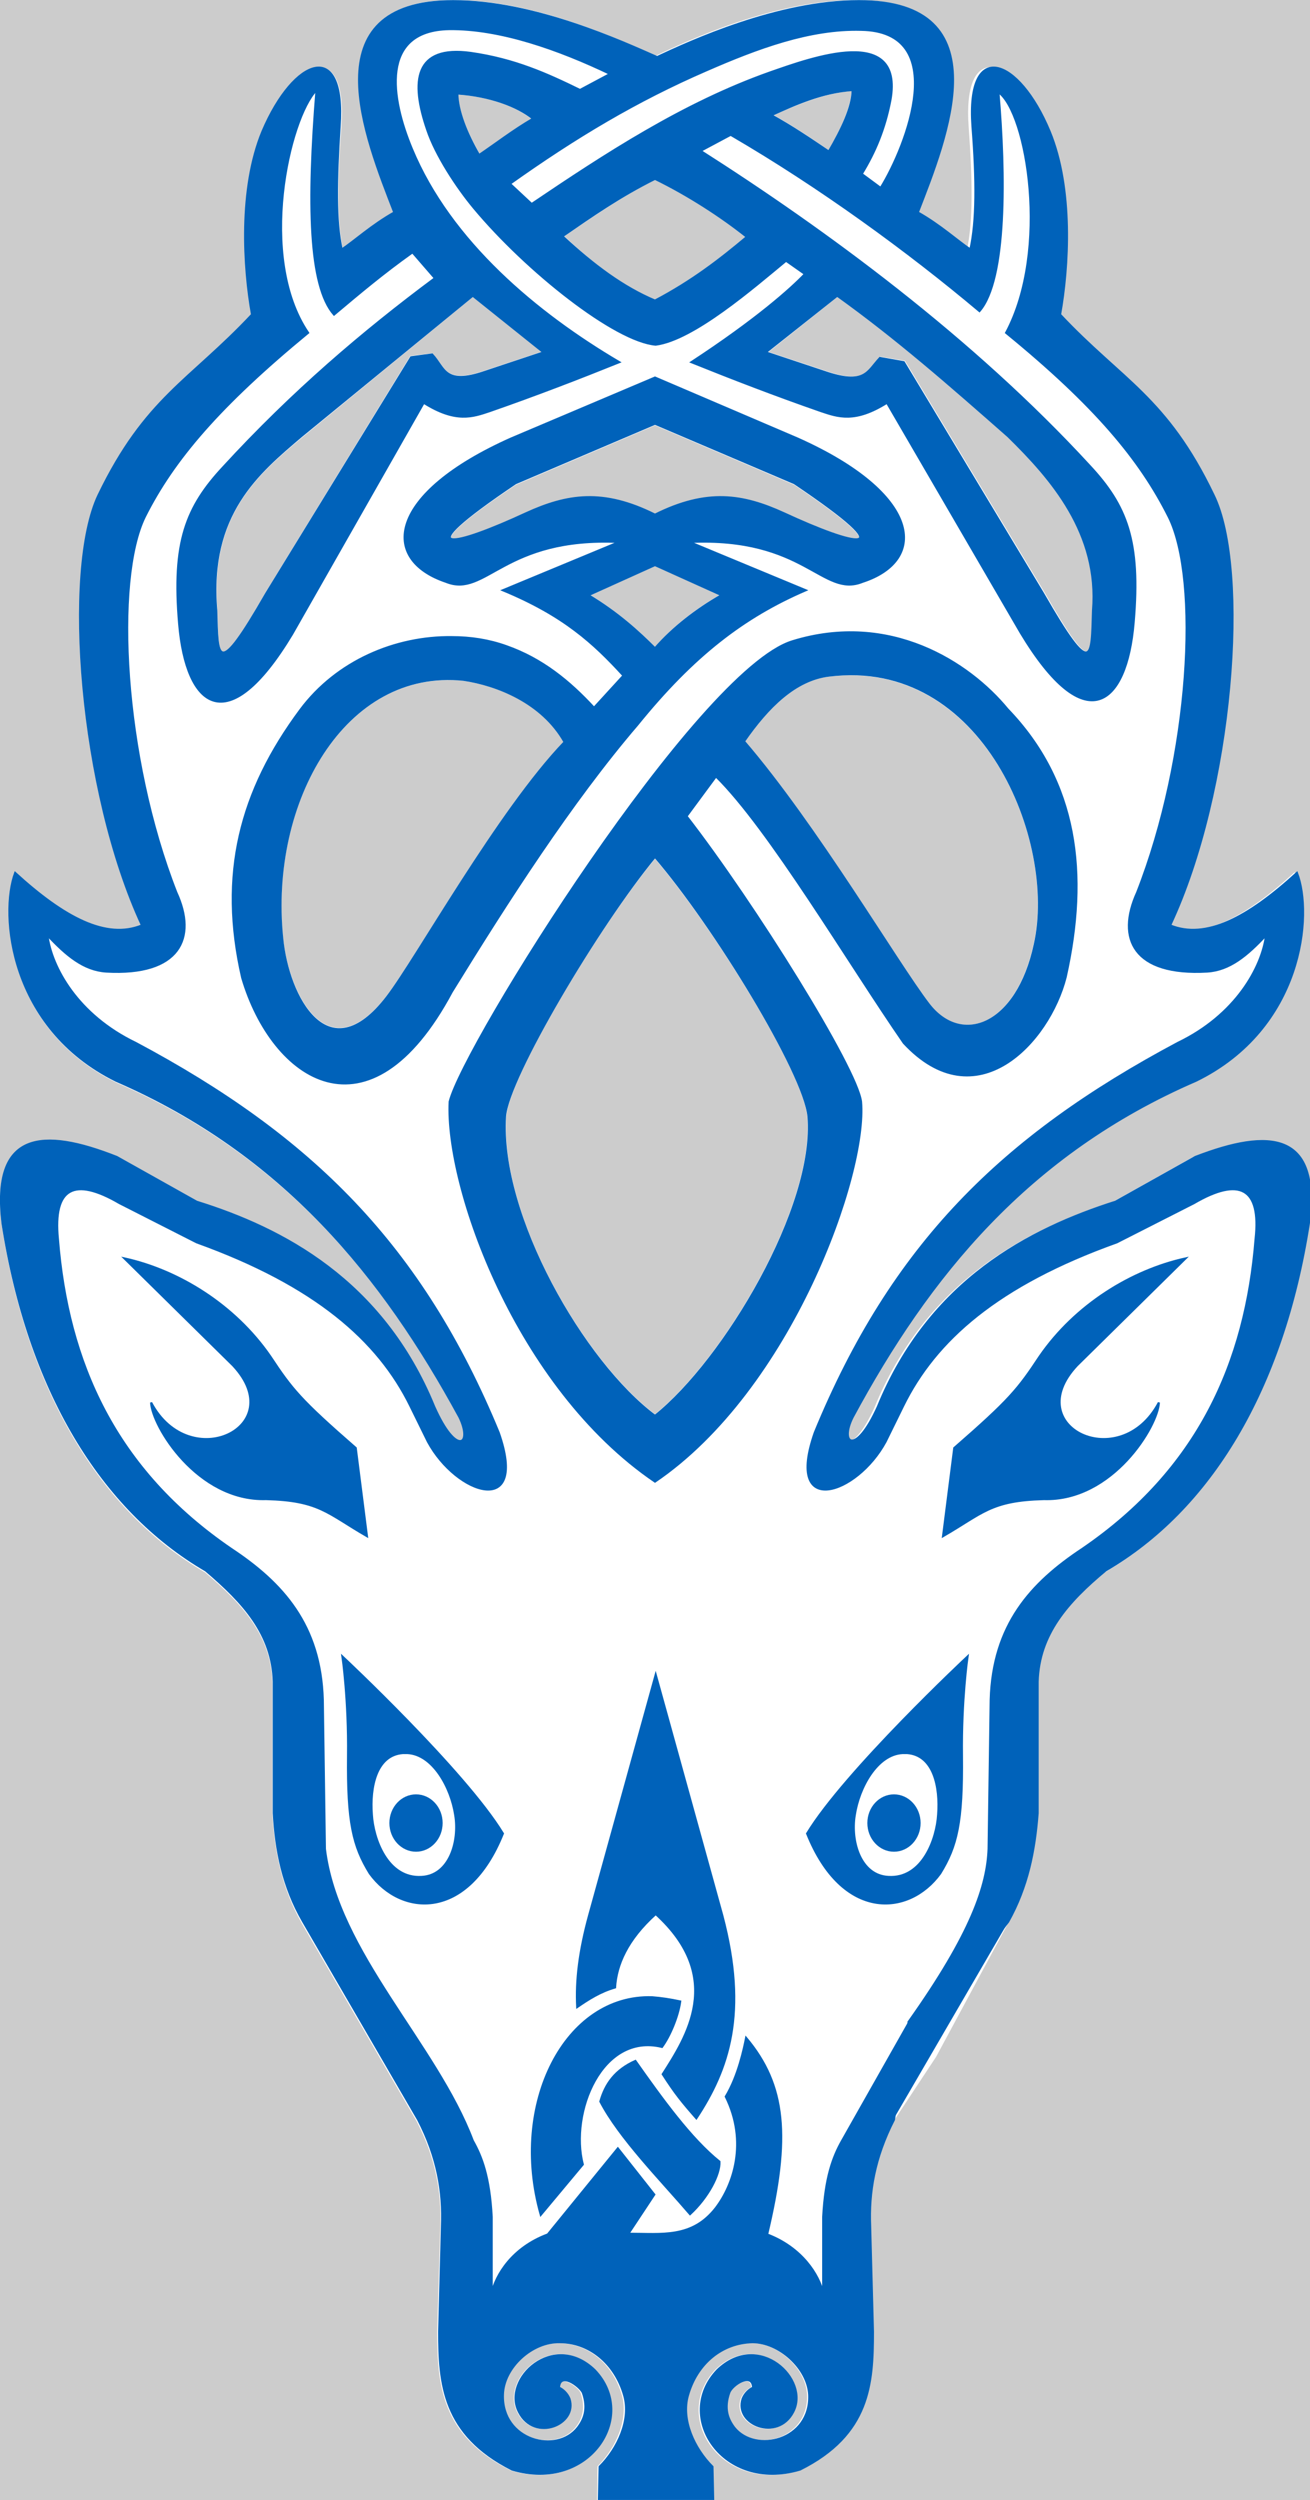 <?xml version="1.0" encoding="utf-8"?>
<!-- Generator: Adobe Illustrator 25.4.1, SVG Export Plug-In . SVG Version: 6.00 Build 0)  -->
<svg version="1.1"
	 id="svg2" inkscape:export-xdpi="756.00006" inkscape:export-ydpi="756.00006" xmlns:cc="http://creativecommons.org/ns#" xmlns:dc="http://purl.org/dc/elements/1.1/" xmlns:inkscape="http://www.inkscape.org/namespaces/inkscape" xmlns:rdf="http://www.w3.org/1999/02/22-rdf-syntax-ns#" xmlns:sodipodi="http://sodipodi.sourceforge.net/DTD/sodipodi-0.dtd" xmlns:svg="http://www.w3.org/2000/svg"
	 xmlns="http://www.w3.org/2000/svg" xmlns:xlink="http://www.w3.org/1999/xlink" x="0px" y="0px" viewBox="0 0 629 1200"
	 style="enable-background:new 0 0 629 1200;" xml:space="preserve">
<style type="text/css">
	.st0{fill:#CCCCCC;}
	.st1{fill-rule:evenodd;clip-rule:evenodd;fill:#FFFFFF;stroke:#FFFFFF;stroke-width:1;}
	.st2{fill-rule:evenodd;clip-rule:evenodd;fill:#0062BA;stroke:#0062BA;stroke-width:0.297;}
	.st3{fill:#0062BA;}
</style>
<sodipodi:namedview  bordercolor="#666666" borderlayer="true" borderopacity="1.0" id="base" inkscape:bbox-nodes="false" inkscape:bbox-paths="false" inkscape:current-layer="layer1" inkscape:cx="186.66223" inkscape:cy="630.2506" inkscape:document-units="px" inkscape:guide-bbox="true" inkscape:object-nodes="true" inkscape:pageopacity="0.0" inkscape:pageshadow="2" inkscape:showpageshadow="false" inkscape:snap-bbox="true" inkscape:snap-smooth-nodes="true" inkscape:window-height="1027" inkscape:window-maximized="1" inkscape:window-width="1920" inkscape:window-x="-5" inkscape:window-y="-5" inkscape:zoom="0.50000003" pagecolor="#ffffff" showgrid="false" showguides="false" units="px">
	<sodipodi:guide  id="guide4147" inkscape:color="rgb(0,0,255)" inkscape:label="" orientation="1,0" position="314.5,600">
		</sodipodi:guide>
</sodipodi:namedview>
<g id="layer1" inkscape:groupmode="layer" inkscape:label="Background" sodipodi:insensitive="true">
	<rect id="rect4146" y="0" class="st0" width="629" height="1200"/>
</g>
<g id="layer2" transform="translate(0,782)" inkscape:groupmode="layer" inkscape:label="Falkreath">
	<path id="path4187-2" inkscape:connector-curvature="0" class="st1" d="M217.7-781.5c-69,0-41.9,65.7-28.2,101.4
		c-10.9,6.2-19.3,13.8-25.3,18c-2.9-13.6-2.7-32.9-0.8-59.1c3.1-42.2-22-33.1-36.9,2.4c-11.5,27.5-9.2,65.5-5.2,87.9
		c-29.8,31.8-51.3,40-73.8,86.8c-17.2,35.8-9.2,142.2,21,206.6c-17,7.2-37.3-3.6-60.9-25c-7.5,19.8-2.8,74.6,48.6,99.7
		c80.5,35.1,128.3,94.1,164.7,161.5c6.4,13.1-1.3,19-12.2-4.9c-24.8-60.7-73-85.5-114.1-98.4L56-226.1c-35.8-14-60.3-12.3-54.7,31.8
		C13.6-114.3,48.6-56.8,98.8-27.7c18.1,15.4,32,30.6,32.5,53.5v63c1.1,17.8,4.5,35.3,14,52l55.1,94.9c9.5,18.2,12.1,34.9,11.5,50.9
		l-1.5,50.7c0.1,24.9,1.7,49.4,35.2,66c36.9,11.1,60.9-25.4,39.6-47.7c-19.8-19.2-44.7,4.3-36.3,20.1c7.3,14.3,28.2,6,24.1-6.3
		c-1-2.6-3.5-4.7-5.1-5.4c0.2-7.6,9.9-1.1,11.4,2.4c2.5,7.7,0.6,12.7-2.3,16.6c-10,13.1-36.8,6.4-35.9-15.6
		c0.5-12.9,14.3-25.4,27.1-25.3c14.3,0.1,26.5,10,30.9,25.4c3.3,11.8-3,25.7-11.7,34.4l-0.2,15.6h54.7l-0.2-15.6
		c-8.7-8.7-15-22.6-11.7-34.4c4.4-15.4,16.6-25.3,30.9-25.4c12.9-0.1,26.6,12.4,27.1,25.3c0.8,22-26,28.7-35.9,15.6
		c-3-3.9-4.9-8.9-2.3-16.6c1.5-3.6,11.1-10,11.4-2.4c-1.6,0.7-4.1,2.8-5.1,5.4c-4.1,12.3,16.9,20.6,24.1,6.3
		c8.4-15.8-16.5-39.3-36.3-20.1c-21.2,22.3,2.7,58.8,39.6,47.7c33.5-16.6,35-41.1,35.2-66l-1.5-50.7c-0.7-16,2-32.7,11.5-50.9
		L449,205l34.6-64.2c9.6-16.7,12.9-34.2,14-52v-63c0.5-23,14.4-38.2,32.5-53.5c50.2-29.1,85.2-86.6,97.5-166.7
		c5.6-44-18.9-45.8-54.7-31.8l-38.5,21.6c-41.1,13-89.3,37.7-114.1,98.4c-10.9,23.9-18.6,18-12.2,4.9
		c36.4-67.5,84.2-126.4,164.7-161.5c51.4-25.1,56.1-79.8,48.6-99.7c-23.6,21.4-43.9,32.2-60.9,25c30.2-64.5,38.2-170.9,21-206.6
		c-22.5-46.9-44-55-73.8-86.8c4-22.5,6.3-60.5-5.2-87.9c-14.9-35.5-39.9-44.6-36.9-2.4c1.9,26.1,2.1,45.5-0.8,59.1
		c-6-4.2-14.4-11.8-25.3-18c13.7-35.7,40.8-101.4-28.2-101.4c-39.1,0-81,19.4-96.8,27C298.7-762.1,256.8-781.5,217.7-781.5
		L217.7-781.5z M409.4-738.9c-0.1,8-5.4,19.2-11.4,29.7c-8.3-5.8-17.7-12-27.5-17.6C381.4-731.6,394.7-737.7,409.4-738.9
		L409.4-738.9z M219.5-737.1c15.6,0.9,29,6.1,36.5,12.2c-9.8,5.6-17.5,11.6-25.8,17.5C224.1-717.9,219.5-729.1,219.5-737.1
		L219.5-737.1z M314.5-696.2c15.7,7.8,32.1,18,44.1,28c-12.7,10.7-26.4,21.1-44.1,30.6c-15.1-6.3-29.2-16.7-44.3-31.1
		C284.2-678.2,297.8-687.8,314.5-696.2z M227-640.1l34.1,27.1l-28.4,9.4c-19.5,6.8-19.3-2.1-25.3-8.3l-10.1,1.2L127.7-497
		c-23.9,41.8-23.1,31-23.8,8.1c-3.9-46.4,20.1-66.1,40.8-83.5L227-640.1z M402-640.1c28.6,20.4,53.9,42.8,82.3,67.6
		c20.7,20.6,43.7,46.8,40.8,83.5c-0.7,22.9,0.1,33.7-23.8-8.1l-67.1-111.3l-11.4-1.9c-6,6.2-6.9,13.6-26.4,6.8l-28.4-9.4L402-640.1
		L402-640.1z M314.5-578.4l67,28.6c54.9,36.9,28.1,29.9-5.1,14.4c-19.9-9.2-37-11.7-61.9,0.6c-24.9-12.4-41.9-9.8-61.9-0.6
		c-33.2,15.5-60,22.4-5.1-14.4L314.5-578.4z M314.5-510.9l31.9,14.5c-11.7,6.7-23.2,15.4-31.9,25.7c-7.6-7.8-17.3-16.7-31.9-25.7
		L314.5-510.9z M407.9-458.4c67.6-0.4,99.6,82.5,88.9,129.6c-8.5,39.4-35.3,49.5-51.3,28.5c-15.2-19.9-53.9-85.7-88.4-125.8
		c11.4-16.3,24.7-29.6,40.6-31.6C401.2-458.2,404.6-458.4,407.9-458.4z M214.8-456.1c2.6,0,5.2,0.1,7.9,0.4
		c15.9,2.3,37.7,10.7,48.6,29.8c-31.7,33.1-71.1,103.7-85.3,122.2c-28.3,36.8-47.6,0.4-50.6-28.1C129-394.2,162.1-455.7,214.8-456.1
		L214.8-456.1z M314.5-370.6c28.7,33.4,71.8,103.8,73.6,124.4c3.7,43.2-40.3,117.1-73.6,143.6c-34.2-25.4-75.1-95.9-71.9-143.6
		C243.8-264.7,287.1-337.7,314.5-370.6z"/>
	<g id="g4203" transform="matrix(3.365,0,0,3.358,-402.247,-886.892)">
		
			<path id="path4187" inkscape:connector-curvature="0" sodipodi:nodetypes="scccscscccccccccccccccccccccsscsccccscssccccccccccccccccsccccccccccccccccccccscccccccccccssccsssccccccccccccccscccccccccccccccccccccccccccscscccscssccssccsscccccccccccccccccccccccccccccccsccccs" class="st2" d="
			M184.2,31.4c-20.5,0-12.5,19.6-8.4,30.2c-3.2,1.8-5.7,4.1-7.5,5.3c-0.9-4-0.8-9.8-0.3-17.6c0.9-12.6-6.5-9.9-11,0.7
			c-3.4,8.2-2.7,19.5-1.5,26.2c-8.9,9.5-15.2,11.9-21.9,25.8c-5.1,10.7-2.7,42.3,6.2,61.5c-5.1,2.1-11.1-1.1-18.1-7.5
			c-2.2,5.9-0.8,22.2,14.4,29.7c23.9,10.4,38.1,28,49,48.1c1.9,3.9-0.4,5.7-3.6-1.5c-7.4-18.1-21.7-25.5-33.9-29.3l-11.4-6.4
			c-10.6-4.2-17.9-3.7-16.3,9.5c3.7,23.8,14.1,40.9,29,49.6c5.4,4.6,9.5,9.1,9.7,15.9v18.8c0.3,5.3,1.3,10.5,4.2,15.5l16.4,28.3
			c2.8,5.4,3.6,10.4,3.4,15.2l-0.4,15.1c0,7.4,0.5,14.7,10.4,19.7c11,3.3,18.1-7.6,11.8-14.2c-5.9-5.7-13.3,1.3-10.8,6
			c2.2,4.3,8.4,1.8,7.2-1.9c-0.3-0.8-1-1.4-1.5-1.6c0.1-2.3,2.9-0.3,3.4,0.7c0.8,2.3,0.2,3.8-0.7,5c-3,3.9-10.9,1.9-10.7-4.7
			c0.1-3.9,4.2-7.6,8.1-7.5c4.2,0,7.9,3,9.2,7.6c1,3.5-0.9,7.6-3.5,10.2l-0.1,4.6h16.3l-0.1-4.6c-2.6-2.6-4.5-6.7-3.5-10.2
			c1.3-4.6,4.9-7.5,9.2-7.6c3.8,0,7.9,3.7,8.1,7.5c0.3,6.6-7.7,8.5-10.7,4.7c-0.9-1.2-1.5-2.7-0.7-5c0.4-1.1,3.3-3,3.4-0.7
			c-0.5,0.2-1.2,0.8-1.5,1.6c-1.2,3.7,5,6.1,7.2,1.9c2.5-4.7-4.9-11.7-10.8-6c-6.3,6.6,0.8,17.5,11.8,14.2c10-5,10.4-12.3,10.4-19.7
			l-0.4-15.1c-0.2-4.8,0.6-9.7,3.4-15.2l2.2-14l-9.6,17c-1.3,2.3-2.4,5.2-2.7,10.9v10.9c-0.6-2.6-3-6.5-8-8.4
			c3.3-13.9,2.7-21.3-3-28.1c-0.3,1.5-1.1,5.4-2.9,8.4c3.2,6.5,1.1,12.6-1.4,15.9c-3.4,4.4-7.7,3.7-12.5,3.7l3.7-5.6l-5.2-6.6
			l-10,12.3c-5.1,1.9-7.4,5.8-8,8.4v-10.9c-0.3-5.7-1.4-8.6-2.7-10.9c-5.2-13.8-19.3-26.9-21.1-41.7l-0.3-21.3
			c-0.3-10.7-5.7-16.7-13.1-21.6c-16.5-11.3-23.3-26.6-24.7-44.3c-0.7-7.3,2.3-8.9,8.8-5.1l11,5.6c16.9,6.1,25.9,14,30.5,23.4
			l2.5,5.1c4.1,7.6,14.4,11,10.1-1.3c-11-26.7-26.7-42.3-51.8-55.7c-8.3-4-12-10.8-12.6-15.4c2.7,2.9,5.2,5,8.4,5.2
			c10.5,0.6,13-4.8,10-11.3c-7.6-19.4-8.9-44.7-4.5-53.7c4.1-8.2,10.7-15.9,23.3-26.3c-7.3-10.8-2.7-30.7,1.2-34.7
			c-1.3,16.2-1.1,28,2.5,32.1c3.8-3.2,7-5.9,11.2-8.9l3.2,3.7c-10.2,7.6-20.3,16.2-30.2,27c-5.3,5.7-7.3,10.7-6.3,22.4
			c1,12,6.9,16.8,16.1,1.5L180,88.8c4.6,2.9,7,2,9.4,1.2c6.6-2.3,12.8-4.7,18.5-7c-11.7-6.9-24.1-17.2-29.6-30.5
			c-3-7.2-4.6-16.9,5.3-17.1c7.3-0.1,15.7,2.9,23,6.4l-4.3,2.3c-4.7-2.3-9.3-4.4-15.6-5.3c-8-1.1-8.6,4-6.2,11
			c1.2,3.6,4.2,8.2,6.7,11.2c7.5,9,20.1,19,25.9,19.5c5.4-0.7,14-8.2,18.6-12l2.7,1.9c-2,2.1-6.9,6.5-16.2,12.6
			c5.7,2.3,11.9,4.7,18.5,7c2.4,0.8,4.8,1.7,9.4-1.2l19.1,32.9c9.2,15.3,15.1,10.5,16.1-1.5c1-11.7-1-16.7-6.3-22.4
			c-16.8-18.3-37.8-33.7-55.5-45l4.3-2.3c12.7,7.4,25.3,16.6,35.5,25.2c3.9-4.5,3.7-19.6,2.7-31.3c4.1,2.9,7.4,22.6,1.1,34.4
			c12.7,10.4,19.1,18.1,23.2,26.3c4.5,9,3.1,34.3-4.5,53.7c-3,6.6-0.5,11.9,10,11.3c3.2-0.2,5.7-2.3,8.4-5.2
			c-0.6,4.6-4.3,11.4-12.6,15.4c-25.1,13.4-40.8,28.9-51.8,55.7c-4.3,12.3,6,8.9,10.1,1.3l2.5-5.1c4.6-9.4,13.5-17.3,30.5-23.4
			l11-5.6c6.5-3.8,9.6-2.2,8.8,5.1c-1.4,17.7-8.2,33-24.7,44.3c-7.4,4.9-12.8,10.9-13.1,21.6l-0.3,21.3c-0.2,5.2-2.4,12-11.4,24.7
			c2.3,1.4,14.2-14.3,14.2-14.3c2.8-5,3.8-10.2,4.2-15.5v-18.8c0.2-6.8,4.3-11.4,9.7-15.9c14.9-8.7,25.3-25.8,29-49.6
			c1.7-13.1-5.6-13.6-16.2-9.5l-11.4,6.4c-12.2,3.9-26.5,11.2-33.9,29.3c-3.2,7.1-5.5,5.3-3.6,1.5c10.8-20.1,25-37.7,49-48.1
			c15.3-7.5,16.7-23.8,14.4-29.7c-7,6.4-13,9.6-18.1,7.5c9-19.2,11.4-50.9,6.2-61.5c-6.7-14-13.1-16.4-21.9-25.8
			c1.2-6.7,1.9-18-1.5-26.2c-4.4-10.6-11.9-13.3-11-0.7c0.6,7.8,0.6,13.5-0.3,17.6c-1.8-1.2-4.3-3.5-7.5-5.3
			c4.1-10.6,12.1-30.2-8.4-30.2c-11.6,0-24.1,5.8-28.8,8C208.3,37.2,195.8,31.4,184.2,31.4z M242.4,35.5c12.9,0.2,6.5,16.6,2.8,22.6
			c-0.4-0.3-2.3-1.7-2.7-2c1.9-3.1,3.3-6.4,4.1-10.6c1.9-10.8-11.2-6-17.2-3.9c-12.4,4.4-23.5,11.7-34,18.8l-3.1-2.9
			c9.4-6.7,18.1-11.9,28-16.2C227.6,38.1,235.1,35.3,242.4,35.5z M241.2,44.1c0,2.4-1.6,5.7-3.4,8.8c-2.5-1.7-5.3-3.6-8.2-5.2
			C232.9,46.2,236.8,44.4,241.2,44.1z M184.8,44.6c4.6,0.3,8.6,1.8,10.8,3.6c-2.9,1.7-5.2,3.5-7.7,5.2
			C186.1,50.3,184.8,47,184.8,44.6z M213,56.8c4.7,2.3,9.5,5.4,13.1,8.3c-3.8,3.2-7.8,6.3-13.1,9.1c-4.5-1.9-8.7-5-13.2-9.2
			C204,62.1,208,59.3,213,56.8z M187,73.5l10.1,8.1l-8.4,2.8c-5.8,2-5.7-0.6-7.5-2.5l-3,0.4l-20.7,33.8c-7.1,12.4-6.9,9.2-7.1,2.4
			c-1.2-13.8,6-19.7,12.1-24.9L187,73.5z M239,73.5c8.5,6.1,16,12.7,24.4,20.1c6.2,6.1,13,13.9,12.1,24.9c-0.2,6.8,0,10-7.1-2.4
			l-19.9-33.1l-3.4-0.6c-1.8,1.9-2.1,4-7.9,2l-8.4-2.8L239,73.5z M212.6,316.7c-12.4-0.4-20.4,15.2-15.9,31.1l6-7.2
			c-1.9-7.4,2.7-18.9,11.3-16.8c1.1-1.5,2.3-4.3,2.6-6.5C215.2,317,213.9,316.8,212.6,316.7z"/>
		<path id="path4205" inkscape:connector-curvature="0" sodipodi:nodetypes="cccccccc" class="st2" d="M254.1,250.8l1.6-12.6
			c7.9-6.9,9.1-8.4,12.2-13.1c5.1-7.4,13.1-12.3,20.8-14l-15.5,15.3c-8.2,8.8,6.2,15.7,11.7,5.3c-0.1,3.3-6.6,14.1-16.4,13.8
			C260.9,245.7,259.8,247.5,254.1,250.8z"/>
		<path id="path4209" inkscape:connector-curvature="0" sodipodi:nodetypes="cccscccssscc" class="st2" d="M257.6,268
			c0,0-17.5,16.4-22.9,25.3c5,12.5,14.5,11.9,19,5.7c2.4-3.9,3.2-7.3,3.1-16.8C256.7,274.2,257.6,268,257.6,268z M248.3,281.8
			c0.2,0,0.4,0,0.7,0c3.8,0.3,4.7,4.9,4.4,8.8c-0.2,3.4-2.2,9.2-7.1,8.9c-4-0.2-5.4-5.1-4.8-8.8C242.1,286.7,244.7,282,248.3,281.8
			L248.3,281.8z"/>
		
			<path id="path4169" inkscape:connector-curvature="0" sodipodi:nodetypes="cccccccsssccccccccccccccccccccsccccccccscscscccssccscsc" class="st2" d="
			M213,85.2l-20.5,8.7c-17.7,7.9-18.8,17.3-9.3,20.5c5.7,2.3,8.2-6.5,24.7-5.7l-16.6,6.9c8.7,3.6,13,7.6,17.2,12.2l-4.2,4.6
			c-3.5-3.8-7.4-7-12.5-8.8c-2.5-0.9-5.1-1.3-7.8-1.3c-8-0.1-16.4,3.4-21.6,10.4c-8.6,11.6-11.7,23.5-8.3,38.3
			c4.3,14.6,18.1,24.1,29.9,2c7.8-12.7,17-27.1,26.5-38.2c8-9.9,15.2-15.4,24-19.2l-16.6-6.9c16.5-0.8,19,8,24.7,5.7
			c9.5-3.1,8.4-12.6-9.3-20.5L213,85.2z M213,91.8l19.9,8.5c16.3,11,8.4,8.9-1.5,4.3c-5.9-2.7-11-3.5-18.4,0.2
			c-7.4-3.7-12.5-2.9-18.4-0.2c-9.9,4.6-17.8,6.7-1.5-4.3L213,91.8z M213,112l9.5,4.3c-3.5,2-6.9,4.6-9.5,7.6
			c-2.3-2.3-5.2-5-9.5-7.6L213,112z M232.6,122.9c-13.5,4.2-46.9,57.7-48.9,65.8c-0.6,12.2,9.5,40.8,29.3,54.3
			c19.4-13.2,30.3-44,29.4-54.3c-0.6-4.8-15.3-28.4-24.9-40.8l4.2-5.7c7.6,7.5,18.8,26.5,26.8,38.1c10.3,11.1,20.7,0,23.1-9.4
			c3.3-14.8,1.7-27.9-8.3-38.3C257.8,125.9,246.5,118.6,232.6,122.9L232.6,122.9z M267.2,166.2c-2.5,11.7-10.5,14.7-15.2,8.5
			c-4.5-5.9-16-25.5-26.3-37.5c3.4-4.9,7.3-8.8,12.1-9.4C259.9,125,270.5,151.5,267.2,166.2z M185.7,128.4
			c4.7,0.7,11.2,3.2,14.4,8.9c-9.4,9.8-21.1,30.9-25.3,36.4c-8.4,11-14.2,0.1-15-8.4C157.8,145.8,168.7,126.6,185.7,128.4
			L185.7,128.4z M213,153.7c8.5,9.9,21.3,30.9,21.9,37.1c1.1,12.9-12,34.9-21.9,42.8c-10.2-7.6-22.3-28.6-21.4-42.8
			C192,185.3,204.9,163.5,213,153.7z"/>
		<path id="path4194" inkscape:connector-curvature="0" sodipodi:nodetypes="ccccccccc" class="st2" d="M201.9,318.1
			c-0.2-3.8,0.3-8,1.7-13.1l9.5-34.4l9.5,34.4c3.7,14,0.9,22-3.7,29c-2.1-2.4-3-3.5-4.8-6.3c3.3-5.2,9-13.8-1-22.9
			c-4.1,3.7-5.6,7.3-5.8,10.5C205.2,315.9,203.5,317,201.9,318.1L201.9,318.1z"/>
		<ellipse id="path4200" class="st3" cx="247.1" cy="291.8" rx="3.8" ry="4.1"/>
		<path id="path4286" inkscape:connector-curvature="0" sodipodi:nodetypes="cccccccc" class="st2" d="M171.9,250.8l-1.6-12.6
			c-7.9-6.9-9.1-8.4-12.2-13.1c-5.1-7.4-13.1-12.3-20.8-14l15.5,15.3c8.2,8.8-6.2,15.7-11.7,5.3c0.1,3.3,6.6,14.1,16.4,13.8
			C165.1,245.7,166.2,247.5,171.9,250.8L171.9,250.8z"/>
		<path id="path4157" inkscape:connector-curvature="0" sodipodi:nodetypes="ccccc" class="st2" d="M210.2,325.8
			c-2.9,1.3-4.3,3.3-5,5.8c2.7,5.2,8.6,11.2,12.8,16.1c2.6-2.4,4.3-5.7,4.2-7.5C218.1,336.9,214,331.2,210.2,325.8z"/>
		<path id="path4170" inkscape:connector-curvature="0" sodipodi:nodetypes="cccscccssscc" class="st2" d="M168.4,268
			c0,0,17.5,16.4,22.9,25.3c-5,12.5-14.5,11.9-19,5.7c-2.4-3.9-3.2-7.3-3.1-16.8C169.3,274.2,168.4,268,168.4,268L168.4,268z
			 M177.7,281.8c-0.2,0-0.4,0-0.7,0c-3.8,0.3-4.7,4.9-4.4,8.8c0.2,3.4,2.2,9.2,7.1,8.9c4-0.2,5.4-5.1,4.8-8.8
			C183.9,286.7,181.3,282,177.7,281.8L177.7,281.8z"/>
		<ellipse id="ellipse4172" class="st3" cx="178.9" cy="291.8" rx="3.8" ry="4.1"/>
	</g>
</g>
<polygon class="st2" points="428.5,1017.7 483.7,922.8 435.9,970.7 "/>
</svg>
